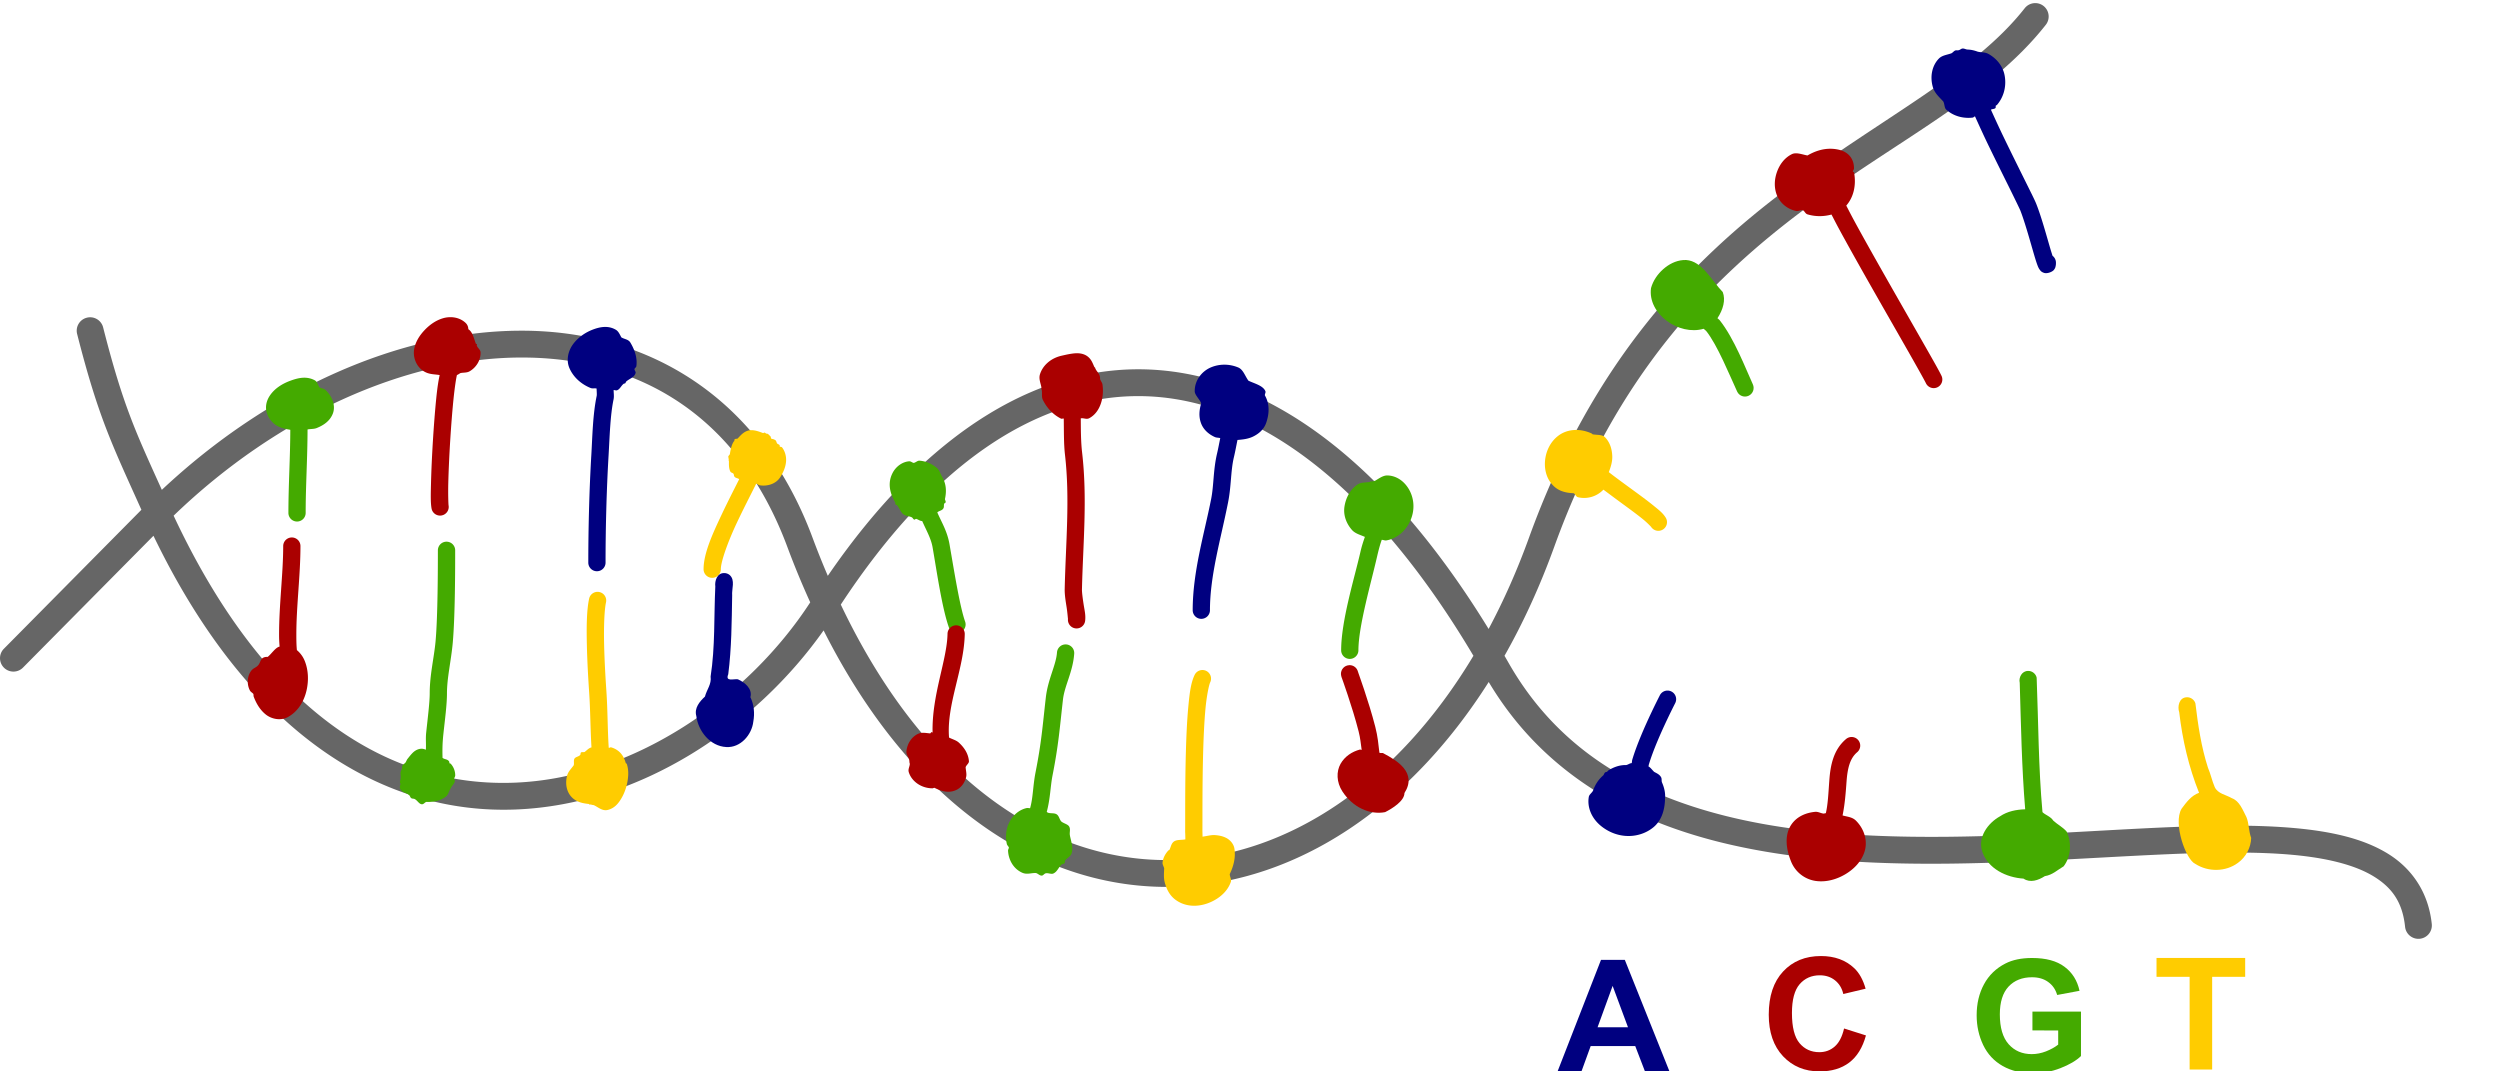 <?xml version="1.0" encoding="UTF-8" standalone="no"?>
<svg
   xmlns:dc="http://purl.org/dc/elements/1.1/"
   xmlns:cc="http://creativecommons.org/ns#"
   xmlns:rdf="http://www.w3.org/1999/02/22-rdf-syntax-ns#"
   xmlns:svg="http://www.w3.org/2000/svg"
   xmlns="http://www.w3.org/2000/svg"
   xmlns:sodipodi="http://sodipodi.sourceforge.net/DTD/sodipodi-0.dtd"
   xmlns:inkscape="http://www.inkscape.org/namespaces/inkscape"
   sodipodi:docname="2020-ID-04_taskbody-compatible.svg"
   inkscape:version="1.0 (4035a4fb49, 2020-05-01)"
   id="svg8"
   version="1.1"
   viewBox="0 0 140 60"
   height="60mm"
   width="140mm">
  <defs
     id="defs2" />
  <sodipodi:namedview
     fit-margin-bottom="0"
     fit-margin-right="0"
     fit-margin-left="0"
     fit-margin-top="0"
     inkscape:snap-global="false"
     showgrid="false"
     inkscape:document-rotation="0"
     inkscape:current-layer="layer1"
     inkscape:document-units="mm"
     inkscape:cy="-43.959846"
     inkscape:cx="267.73848"
     inkscape:zoom="1.4"
     inkscape:pageshadow="2"
     inkscape:pageopacity="0.0"
     borderopacity="1.0"
     bordercolor="#666666"
     pagecolor="#ffffff"
     id="base"
     inkscape:window-width="1680"
     inkscape:window-height="987"
     inkscape:window-x="-8"
     inkscape:window-y="222"
     inkscape:window-maximized="1" />
  <g
     transform="translate(-11.689,-76.979)"
     id="layer1"
     inkscape:groupmode="layer"
     inkscape:label="Ebene 1">
    <path
       id="path1093"
       style="color:#000000;font-style:normal;font-variant:normal;font-weight:normal;font-stretch:normal;font-size:medium;line-height:normal;font-family:sans-serif;font-variant-ligatures:normal;font-variant-position:normal;font-variant-caps:normal;font-variant-numeric:normal;font-variant-alternates:normal;font-variant-east-asian:normal;font-feature-settings:normal;font-variation-settings:normal;text-indent:0;text-align:start;text-decoration:none;text-decoration-line:none;text-decoration-style:solid;text-decoration-color:#000000;letter-spacing:normal;word-spacing:normal;text-transform:none;writing-mode:lr-tb;direction:ltr;text-orientation:mixed;dominant-baseline:auto;baseline-shift:baseline;text-anchor:start;white-space:normal;shape-padding:0;shape-margin:0;inline-size:0;clip-rule:nonzero;display:inline;overflow:visible;visibility:visible;opacity:1;isolation:auto;mix-blend-mode:normal;color-interpolation:sRGB;color-interpolation-filters:linearRGB;solid-color:#000000;solid-opacity:1;vector-effect:none;fill:#666666;fill-opacity:1;fill-rule:nonzero;stroke:none;stroke-width:5.669;stroke-linecap:round;stroke-linejoin:round;stroke-miterlimit:4;stroke-dasharray:none;stroke-dashoffset:0;stroke-opacity:1;color-rendering:auto;image-rendering:auto;shape-rendering:auto;text-rendering:auto;enable-background:accumulate;stop-color:#000000;stop-opacity:1"
       d="M 430.049 0.656 A 2.835 2.835 0 0 0 427.863 1.74 C 417.107 15.444 397.92 24.717 377.777 39.787 C 357.635 54.858 336.72 75.965 323.107 113.629 C 320.601 120.565 317.734 126.991 314.576 132.91 C 293.743 98.937 269.836 80.391 245.303 78.246 C 220.471 76.075 195.994 90.978 174.932 121.686 C 173.817 119.078 172.735 116.388 171.697 113.598 C 160.509 83.524 136.44 69.72 109.748 69.883 C 84.507 70.037 56.899 82.212 34.199 103.516 C 28.612 91.138 26.008 85.721 21.793 69.182 A 2.835 2.835 0 0 0 18.936 67.049 A 2.835 2.835 0 0 0 18.346 67.137 A 2.835 2.835 0 0 0 16.301 70.584 C 20.812 88.287 23.647 93.851 29.881 107.73 L 0.82 137.096 A 2.835 2.835 0 0 0 0.844 141.104 A 2.835 2.835 0 0 0 4.852 141.082 L 32.43 113.221 C 53.306 156.461 81.984 172.108 108.943 171.066 C 135.43 170.043 159.756 153.469 174.043 133.219 C 193.189 171.194 221.453 188.663 249.488 187.352 C 273.904 186.21 297.582 170.97 314.596 144.119 C 325.842 162.983 343.569 173.018 363.471 177.969 C 383.855 183.039 406.627 182.97 428.062 182.035 C 449.498 181.101 469.65 179.31 484.334 180.633 C 491.676 181.294 497.6 182.757 501.564 185.174 C 505.529 187.591 507.703 190.696 508.244 195.855 A 2.835 2.835 0 0 0 511.359 198.379 A 2.835 2.835 0 0 0 513.885 195.264 C 513.185 188.591 509.692 183.497 504.51 180.338 C 499.328 177.179 492.635 175.688 484.844 174.986 C 469.261 173.582 449.086 175.44 427.818 176.367 C 406.551 177.294 384.241 177.296 364.836 172.469 C 345.431 167.642 329.047 158.178 318.715 139.938 C 318.455 139.479 318.193 139.034 317.932 138.58 C 321.894 131.588 325.427 123.9 328.443 115.555 C 341.659 78.99 361.546 59.011 381.174 44.326 C 400.802 29.641 420.355 20.487 432.322 5.24 A 2.835 2.835 0 0 0 431.842 1.262 A 2.835 2.835 0 0 0 430.049 0.656 z M 109.785 75.553 C 134.56 75.402 155.906 87.416 166.383 115.576 C 167.904 119.666 169.523 123.556 171.219 127.287 C 158.191 147.371 134.086 164.417 108.729 165.396 C 83.72 166.363 56.975 152.268 36.691 108.973 C 58.763 87.694 85.858 75.699 109.785 75.553 z M 240.408 83.707 C 241.878 83.703 243.347 83.766 244.814 83.895 C 267.409 85.87 290.683 103.758 311.367 138.58 C 295.063 165.752 272.156 180.617 249.221 181.689 C 223.035 182.914 196.052 166.368 177.678 127.76 C 197.176 98.081 218.867 83.765 240.408 83.707 z "
       transform="matrix(0.265,0,0,0.265,11.689,76.979)" />
    <path
       id="path1122"
       style="color:#000000;font-style:normal;font-variant:normal;font-weight:normal;font-stretch:normal;font-size:medium;line-height:normal;font-family:sans-serif;font-variant-ligatures:normal;font-variant-position:normal;font-variant-caps:normal;font-variant-numeric:normal;font-variant-alternates:normal;font-variant-east-asian:normal;font-feature-settings:normal;font-variation-settings:normal;text-indent:0;text-align:start;text-decoration:none;text-decoration-line:none;text-decoration-style:solid;text-decoration-color:#000000;letter-spacing:normal;word-spacing:normal;text-transform:none;writing-mode:lr-tb;direction:ltr;text-orientation:mixed;dominant-baseline:auto;baseline-shift:baseline;text-anchor:start;white-space:normal;shape-padding:0;shape-margin:0;inline-size:0;clip-rule:nonzero;display:inline;overflow:visible;visibility:visible;opacity:1;isolation:auto;mix-blend-mode:normal;color-interpolation:sRGB;color-interpolation-filters:linearRGB;solid-color:#000000;solid-opacity:1;vector-effect:none;fill:#44aa00;fill-opacity:1;fill-rule:nonzero;stroke:none;stroke-width:3.647;stroke-linecap:round;stroke-linejoin:round;stroke-miterlimit:4;stroke-dasharray:none;stroke-dashoffset:0;stroke-opacity:1;color-rendering:auto;image-rendering:auto;shape-rendering:auto;text-rendering:auto;enable-background:accumulate;stop-color:#000000;stop-opacity:1"
       d="M 64.566 79.822 C 63.491 79.768 62.424 80.067 61.383 80.447 C 59.717 81.056 58.101 82.024 57.049 83.562 C 56.523 84.332 56.15 85.311 56.223 86.381 C 56.295 87.451 56.829 88.492 57.654 89.312 C 58.673 90.325 60.027 90.603 61.346 90.826 C 61.334 96.642 60.947 102.502 60.947 108.379 A 1.824 1.824 0 0 0 62.77 110.211 A 1.824 1.824 0 0 0 64.594 108.379 C 64.594 102.645 64.984 96.753 64.992 90.752 C 65.634 90.626 66.327 90.694 66.918 90.457 C 68.363 89.877 69.734 88.981 70.344 87.379 C 70.953 85.777 70.278 83.81 68.793 82.418 C 68.408 82.057 67.918 82.099 67.494 81.85 C 67.177 81.3 67.007 80.624 66.506 80.357 C 65.859 80.014 65.211 79.855 64.566 79.822 z "
       transform="matrix(0.265,0,0,0.265,11.689,76.979)" />
    <path
       id="path1150"
       style="color:#000000;font-style:normal;font-variant:normal;font-weight:normal;font-stretch:normal;font-size:medium;line-height:normal;font-family:sans-serif;font-variant-ligatures:normal;font-variant-position:normal;font-variant-caps:normal;font-variant-numeric:normal;font-variant-alternates:normal;font-variant-east-asian:normal;font-feature-settings:normal;font-variation-settings:normal;text-indent:0;text-align:start;text-decoration:none;text-decoration-line:none;text-decoration-style:solid;text-decoration-color:#000000;letter-spacing:normal;word-spacing:normal;text-transform:none;writing-mode:lr-tb;direction:ltr;text-orientation:mixed;dominant-baseline:auto;baseline-shift:baseline;text-anchor:start;white-space:normal;shape-padding:0;shape-margin:0;inline-size:0;clip-rule:nonzero;display:inline;overflow:visible;visibility:visible;opacity:1;isolation:auto;mix-blend-mode:normal;color-interpolation:sRGB;color-interpolation-filters:linearRGB;solid-color:#000000;solid-opacity:1;vector-effect:none;fill:#aa0000;fill-opacity:1;fill-rule:nonzero;stroke:none;stroke-width:3.647;stroke-linecap:round;stroke-linejoin:round;stroke-miterlimit:4;stroke-dasharray:none;stroke-dashoffset:0;stroke-opacity:1;color-rendering:auto;image-rendering:auto;shape-rendering:auto;text-rendering:auto;enable-background:accumulate;stop-color:#000000;stop-opacity:1"
       d="M 61.67 113.576 A 1.824 1.824 0 0 0 59.846 115.4 C 59.846 121.139 58.975 127.724 58.975 134.09 C 58.975 134.998 59.009 135.7 59.086 136.637 C 58.191 136.834 57.391 138.169 56.562 138.822 A 1.824 1.824 0 0 0 55.764 138.926 C 55.055 139.182 55.047 139.976 54.613 140.514 C 54.069 141.183 53.498 141.085 52.938 141.959 C 52.141 143.202 52.231 144.824 52.812 145.916 C 52.985 146.24 53.314 146.371 53.535 146.641 C 53.597 146.833 53.546 147.042 53.617 147.23 C 54.157 148.666 54.947 150 56.133 150.965 C 57.318 151.93 59.282 152.397 60.873 151.512 C 63.061 150.294 64.264 148.113 64.77 145.939 C 65.275 143.766 65.154 141.526 64.387 139.643 C 64.035 138.779 63.479 138.009 62.74 137.383 C 62.626 136.293 62.623 134.954 62.623 134.09 C 62.623 128.063 63.494 121.495 63.494 115.4 A 1.824 1.824 0 0 0 61.67 113.576 z "
       transform="matrix(0.265,0,0,0.265,11.689,76.979)" />
    <path
       id="path1146"
       style="color:#000000;font-style:normal;font-variant:normal;font-weight:normal;font-stretch:normal;font-size:medium;line-height:normal;font-family:sans-serif;font-variant-ligatures:normal;font-variant-position:normal;font-variant-caps:normal;font-variant-numeric:normal;font-variant-alternates:normal;font-variant-east-asian:normal;font-feature-settings:normal;font-variation-settings:normal;text-indent:0;text-align:start;text-decoration:none;text-decoration-line:none;text-decoration-style:solid;text-decoration-color:#000000;letter-spacing:normal;word-spacing:normal;text-transform:none;writing-mode:lr-tb;direction:ltr;text-orientation:mixed;dominant-baseline:auto;baseline-shift:baseline;text-anchor:start;white-space:normal;shape-padding:0;shape-margin:0;inline-size:0;clip-rule:nonzero;display:inline;overflow:visible;visibility:visible;opacity:1;isolation:auto;mix-blend-mode:normal;color-interpolation:sRGB;color-interpolation-filters:linearRGB;solid-color:#000000;solid-opacity:1;vector-effect:none;fill:#aa0000;fill-opacity:1;fill-rule:nonzero;stroke:none;stroke-width:3.647;stroke-linecap:round;stroke-linejoin:round;stroke-miterlimit:4;stroke-dasharray:none;stroke-dashoffset:0;stroke-opacity:1;color-rendering:auto;image-rendering:auto;shape-rendering:auto;text-rendering:auto;enable-background:accumulate;stop-color:#000000;stop-opacity:1"
       d="M 95.426 67.031 C 94.795 67.003 94.171 67.087 93.604 67.256 C 92.091 67.706 90.78 68.641 89.707 69.779 C 88.634 70.918 87.78 72.265 87.514 73.832 C 87.248 75.399 87.873 77.335 89.434 78.379 C 90.618 79.171 91.746 79.055 92.91 79.258 C 92.637 80.519 92.413 81.956 92.193 84.137 C 91.928 86.776 91.681 89.953 91.486 93.107 C 91.291 96.262 91.149 99.392 91.086 101.936 C 91.023 104.479 90.973 106.211 91.197 107.457 A 1.824 1.824 0 0 0 93.316 108.926 A 1.824 1.824 0 0 0 94.793 106.807 C 94.754 106.589 94.673 104.503 94.734 102.023 C 94.796 99.544 94.932 96.445 95.125 93.328 C 95.318 90.211 95.56 87.071 95.818 84.5 C 96.077 81.929 96.405 79.798 96.564 79.25 C 96.848 79.152 97.048 78.968 97.311 78.838 C 97.954 78.703 98.646 78.802 99.229 78.469 C 100.506 77.738 101.586 76.257 101.555 74.525 C 101.542 73.819 100.927 73.603 100.75 72.99 C 100.731 72.919 100.816 72.862 100.793 72.791 C 100.761 72.693 100.582 72.687 100.543 72.592 C 100.119 71.442 99.869 70.144 98.963 69.566 A 1.824 1.824 0 0 0 98.387 68.23 C 97.544 67.438 96.477 67.079 95.426 67.031 z "
       transform="matrix(0.265,0,0,0.265,11.689,76.979)" />
    <path
       id="path1118"
       style="color:#000000;font-style:normal;font-variant:normal;font-weight:normal;font-stretch:normal;font-size:medium;line-height:normal;font-family:sans-serif;font-variant-ligatures:normal;font-variant-position:normal;font-variant-caps:normal;font-variant-numeric:normal;font-variant-alternates:normal;font-variant-east-asian:normal;font-feature-settings:normal;font-variation-settings:normal;text-indent:0;text-align:start;text-decoration:none;text-decoration-line:none;text-decoration-style:solid;text-decoration-color:#000000;letter-spacing:normal;word-spacing:normal;text-transform:none;writing-mode:lr-tb;direction:ltr;text-orientation:mixed;dominant-baseline:auto;baseline-shift:baseline;text-anchor:start;white-space:normal;shape-padding:0;shape-margin:0;inline-size:0;clip-rule:nonzero;display:inline;overflow:visible;visibility:visible;opacity:1;isolation:auto;mix-blend-mode:normal;color-interpolation:sRGB;color-interpolation-filters:linearRGB;solid-color:#000000;solid-opacity:1;vector-effect:none;fill:#44aa00;fill-opacity:1;fill-rule:nonzero;stroke:none;stroke-width:3.647;stroke-linecap:round;stroke-linejoin:round;stroke-miterlimit:4;stroke-dasharray:none;stroke-dashoffset:0;stroke-opacity:1;color-rendering:auto;image-rendering:auto;shape-rendering:auto;text-rendering:auto;enable-background:accumulate;stop-color:#000000;stop-opacity:1"
       d="M 94.365 114.469 A 1.824 1.824 0 0 0 92.533 116.301 C 92.533 120.002 92.519 130.225 92.047 135.494 C 91.739 138.935 90.807 142.595 90.807 146.521 C 90.807 148.407 90.401 151.653 90.068 154.752 C 89.917 156.16 90.072 157.174 89.994 158.43 C 89.674 158.317 89.365 158.17 88.812 158.244 C 88.073 158.343 87.51 158.783 87.16 159.137 C 86.811 159.491 86.523 159.865 86.111 160.377 C 85.961 160.564 85.86 160.878 85.721 161.094 C 85.526 161.367 85.173 161.517 85.025 161.816 C 84.915 162.04 85.007 162.325 84.924 162.562 C 84.859 162.718 84.762 162.805 84.701 162.969 C 84.539 163.407 84.749 164.032 84.65 164.533 C 84.658 164.843 84.457 165.114 84.523 165.428 C 84.534 165.476 84.601 165.505 84.613 165.553 C 84.647 165.961 84.349 166.24 84.576 166.703 C 84.985 167.537 85.832 167.49 86.451 168.025 C 86.675 168.213 86.676 168.53 86.938 168.682 C 87.152 168.806 87.389 168.746 87.609 168.846 C 88.195 169.114 88.573 169.974 89.189 169.959 C 89.581 169.951 89.755 169.551 90.111 169.457 C 91.625 169.522 93.089 169.23 94.238 168.328 C 94.735 167.938 94.861 167.221 95.191 166.652 C 95.209 166.626 95.249 166.627 95.266 166.602 C 95.302 166.544 95.29 166.482 95.324 166.424 C 95.575 165.933 96.056 165.603 96.121 165.027 C 96.139 164.867 95.971 164.704 95.973 164.541 C 96.014 164.323 96.189 164.122 96.195 163.898 C 96.221 162.959 95.827 162.004 95.234 161.381 C 95.172 161.315 95.078 161.367 95.014 161.309 C 94.928 161.171 94.985 161.022 94.889 160.887 C 94.531 160.383 93.955 160.506 93.516 160.148 C 93.49 158.817 93.454 157.371 93.693 155.145 C 94.02 152.103 94.453 148.888 94.453 146.521 C 94.453 143.202 95.335 139.643 95.678 135.818 C 96.185 130.153 96.188 120.01 96.188 116.301 A 1.824 1.824 0 0 0 94.365 114.471 L 94.365 114.469 z "
       transform="matrix(0.265,0,0,0.265,11.689,76.979)" />
    <path
       id="path1170"
       style="color:#000000;font-style:normal;font-variant:normal;font-weight:normal;font-stretch:normal;font-size:medium;line-height:normal;font-family:sans-serif;font-variant-ligatures:normal;font-variant-position:normal;font-variant-caps:normal;font-variant-numeric:normal;font-variant-alternates:normal;font-variant-east-asian:normal;font-feature-settings:normal;font-variation-settings:normal;text-indent:0;text-align:start;text-decoration:none;text-decoration-line:none;text-decoration-style:solid;text-decoration-color:#000000;letter-spacing:normal;word-spacing:normal;text-transform:none;writing-mode:lr-tb;direction:ltr;text-orientation:mixed;dominant-baseline:auto;baseline-shift:baseline;text-anchor:start;white-space:normal;shape-padding:0;shape-margin:0;inline-size:0;clip-rule:nonzero;display:inline;overflow:visible;visibility:visible;opacity:1;isolation:auto;mix-blend-mode:normal;color-interpolation:sRGB;color-interpolation-filters:linearRGB;solid-color:#000000;solid-opacity:1;vector-effect:none;fill:#000080;fill-opacity:1;fill-rule:nonzero;stroke:none;stroke-width:3.647;stroke-linecap:round;stroke-linejoin:round;stroke-miterlimit:4;stroke-dasharray:none;stroke-dashoffset:0;stroke-opacity:1;color-rendering:auto;image-rendering:auto;shape-rendering:auto;text-rendering:auto;enable-background:accumulate;stop-color:#000000;stop-opacity:1"
       d="M 127.672 69.092 C 126.847 69.129 126.03 69.358 125.258 69.654 C 123.713 70.247 122.246 71.239 121.189 72.615 C 120.133 73.991 119.521 76.033 120.385 77.914 C 121.301 79.909 122.999 81.254 124.801 81.99 C 125.218 82.161 125.648 81.996 126.076 82.107 C 126.08 82.63 126.156 83.36 126.092 83.666 C 125.263 87.601 125.183 92.373 124.963 96.096 C 124.52 103.598 124.32 111.846 124.32 118.891 A 1.824 1.824 0 0 0 126.143 120.715 A 1.824 1.824 0 0 0 127.967 118.891 C 127.967 111.914 128.164 103.719 128.602 96.311 C 128.828 92.473 128.945 87.794 129.656 84.418 C 129.8 83.736 129.675 83.102 129.672 82.432 C 129.885 82.398 130.113 82.542 130.322 82.492 C 131.001 82.328 131.247 81.471 131.85 81.066 C 131.92 81.027 132.017 81.064 132.086 81.021 C 132.23 80.933 132.231 80.698 132.367 80.594 C 133.064 79.977 134.092 79.763 134.322 78.777 C 134.378 78.541 134.051 78.238 134.072 77.996 C 134.148 77.748 134.44 77.646 134.477 77.383 C 134.696 75.821 134.249 74.13 133.215 72.4 C 132.779 71.672 131.954 71.701 131.295 71.285 C 130.976 70.676 130.692 70.01 130.137 69.684 C 129.331 69.21 128.497 69.055 127.672 69.092 z "
       transform="matrix(0.265,0,0,0.265,11.689,76.979)" />
    <path
       id="path1190"
       style="color:#000000;font-style:normal;font-variant:normal;font-weight:normal;font-stretch:normal;font-size:medium;line-height:normal;font-family:sans-serif;font-variant-ligatures:normal;font-variant-position:normal;font-variant-caps:normal;font-variant-numeric:normal;font-variant-alternates:normal;font-variant-east-asian:normal;font-feature-settings:normal;font-variation-settings:normal;text-indent:0;text-align:start;text-decoration:none;text-decoration-line:none;text-decoration-style:solid;text-decoration-color:#000000;letter-spacing:normal;word-spacing:normal;text-transform:none;writing-mode:lr-tb;direction:ltr;text-orientation:mixed;dominant-baseline:auto;baseline-shift:baseline;text-anchor:start;white-space:normal;shape-padding:0;shape-margin:0;inline-size:0;clip-rule:nonzero;display:inline;overflow:visible;visibility:visible;opacity:1;isolation:auto;mix-blend-mode:normal;color-interpolation:sRGB;color-interpolation-filters:linearRGB;solid-color:#000000;solid-opacity:1;vector-effect:none;fill:#ffcc00;fill-opacity:1;fill-rule:nonzero;stroke:none;stroke-width:3.647;stroke-linecap:round;stroke-linejoin:round;stroke-miterlimit:4;stroke-dasharray:none;stroke-dashoffset:0;stroke-opacity:1;color-rendering:auto;image-rendering:auto;shape-rendering:auto;text-rendering:auto;enable-background:accumulate;stop-color:#000000;stop-opacity:1"
       d="M 126.232 125.068 L 126.232 125.07 A 1.824 1.824 0 0 0 124.498 126.502 C 123.958 128.974 123.933 132.586 124.018 136.342 C 124.103 140.098 124.34 143.911 124.504 146.33 C 124.759 150.085 124.751 153.994 124.992 157.941 C 124.394 158.087 124.052 158.529 123.574 158.887 C 123.365 159.034 122.951 158.848 122.77 159.027 C 122.63 159.166 122.728 159.387 122.607 159.535 C 122.275 159.928 121.585 159.921 121.375 160.363 C 121.18 160.773 121.363 161.273 121.242 161.713 C 120.756 162.414 120.101 162.995 119.861 163.832 C 119.418 165.383 119.591 167.427 121.08 168.711 C 122.078 169.571 123.279 169.772 124.461 169.9 C 124.522 169.923 124.508 170.011 124.57 170.033 C 124.647 170.06 124.694 169.986 124.77 170.01 C 125.008 170.025 125.211 170.138 125.449 170.129 C 126.461 170.587 127.286 171.46 128.477 171.146 C 129.891 170.774 130.687 169.763 131.311 168.711 C 131.934 167.659 132.361 166.452 132.588 165.205 C 132.815 163.958 132.865 162.678 132.455 161.434 C 132.426 161.346 132.269 161.328 132.232 161.24 C 131.829 159.718 130.897 158.445 129.162 157.934 C 128.95 157.871 128.848 158.068 128.639 158.021 C 128.384 154.148 128.422 150.171 128.145 146.078 C 127.982 143.678 127.747 139.916 127.664 136.26 C 127.581 132.604 127.694 128.97 128.062 127.283 A 1.824 1.824 0 0 0 126.668 125.113 A 1.824 1.824 0 0 0 126.232 125.068 z "
       transform="matrix(0.265,0,0,0.265,11.689,76.979)" />
    <path
       id="path1186"
       style="color:#000000;font-style:normal;font-variant:normal;font-weight:normal;font-stretch:normal;font-size:medium;line-height:normal;font-family:sans-serif;font-variant-ligatures:normal;font-variant-position:normal;font-variant-caps:normal;font-variant-numeric:normal;font-variant-alternates:normal;font-variant-east-asian:normal;font-feature-settings:normal;font-variation-settings:normal;text-indent:0;text-align:start;text-decoration:none;text-decoration-line:none;text-decoration-style:solid;text-decoration-color:#000000;letter-spacing:normal;word-spacing:normal;text-transform:none;writing-mode:lr-tb;direction:ltr;text-orientation:mixed;dominant-baseline:auto;baseline-shift:baseline;text-anchor:start;white-space:normal;shape-padding:0;shape-margin:0;inline-size:0;clip-rule:nonzero;display:inline;overflow:visible;visibility:visible;opacity:1;isolation:auto;mix-blend-mode:normal;color-interpolation:sRGB;color-interpolation-filters:linearRGB;solid-color:#000000;solid-opacity:1;vector-effect:none;fill:#ffcc00;fill-opacity:1;fill-rule:nonzero;stroke:none;stroke-width:3.647;stroke-linecap:round;stroke-linejoin:round;stroke-miterlimit:4;stroke-dasharray:none;stroke-dashoffset:0;stroke-opacity:1;color-rendering:auto;image-rendering:auto;shape-rendering:auto;text-rendering:auto;enable-background:accumulate;stop-color:#000000;stop-opacity:1"
       d="M 158.836 90.904 C 158.575 90.902 158.319 90.93 158.07 91.002 C 157.125 91.276 156.507 91.997 155.877 92.672 C 155.652 92.775 155.469 92.664 155.258 92.826 C 155.131 92.925 155.249 93.12 155.139 93.232 C 155.121 93.259 155.084 93.266 155.066 93.291 C 154.554 94.062 154.391 95.025 154.232 95.971 C 154.152 96.166 153.957 96.268 153.906 96.48 C 153.877 96.604 153.976 96.737 153.959 96.863 C 153.958 96.915 153.98 96.96 153.98 97.012 C 153.973 97.09 154.013 97.169 154.01 97.248 C 154.023 97.288 153.959 97.334 153.973 97.373 C 153.985 97.407 154.026 97.421 154.039 97.455 C 154.043 98.183 153.989 98.923 154.328 99.625 C 154.475 99.928 154.819 99.884 155.006 100.127 C 155.122 100.317 155.064 100.542 155.205 100.725 C 155.457 101.052 155.888 101.016 156.209 101.256 C 155.117 103.443 153.873 105.828 152.416 108.918 C 150.482 113.02 148.68 117.016 148.68 120.287 A 1.824 1.824 0 0 0 150.504 122.109 A 1.824 1.824 0 0 0 152.326 120.287 C 152.326 118.663 153.839 114.447 155.715 110.469 C 157.232 107.25 158.659 104.531 159.805 102.201 C 160.09 102.282 160.314 102.518 160.609 102.562 C 162.063 102.782 163.939 102.338 164.891 100.828 C 165.602 99.699 166.022 98.614 166.109 97.527 C 166.197 96.44 165.883 95.357 165.281 94.561 C 165.153 94.391 164.908 94.485 164.766 94.34 C 164.724 94.255 164.805 94.181 164.758 94.096 C 164.635 93.875 164.357 93.889 164.211 93.689 C 164.067 93.464 164.061 93.165 163.871 93.033 C 163.503 92.779 163.26 92.775 163.008 92.738 A 1.824 1.824 0 0 0 162.883 92.42 C 162.838 92.333 162.873 92.27 162.809 92.184 C 162.781 92.146 162.736 92.153 162.705 92.117 C 162.703 92.114 162.7 92.113 162.697 92.109 A 1.824 1.824 0 0 0 162.219 91.674 C 162.125 91.615 162.02 91.676 161.924 91.623 C 161.811 91.579 161.693 91.442 161.598 91.424 C 161.425 91.39 161.409 91.519 161.252 91.52 C 160.45 91.207 159.62 90.912 158.836 90.904 z "
       transform="matrix(0.265,0,0,0.265,11.689,76.979)" />
    <path
       id="path1220"
       style="color:#000000;font-style:normal;font-variant:normal;font-weight:normal;font-stretch:normal;font-size:medium;line-height:normal;font-family:sans-serif;font-variant-ligatures:normal;font-variant-position:normal;font-variant-caps:normal;font-variant-numeric:normal;font-variant-alternates:normal;font-variant-east-asian:normal;font-feature-settings:normal;font-variation-settings:normal;text-indent:0;text-align:start;text-decoration:none;text-decoration-line:none;text-decoration-style:solid;text-decoration-color:#000000;letter-spacing:normal;word-spacing:normal;text-transform:none;writing-mode:lr-tb;direction:ltr;text-orientation:mixed;dominant-baseline:auto;baseline-shift:baseline;text-anchor:start;white-space:normal;shape-padding:0;shape-margin:0;inline-size:0;clip-rule:nonzero;display:inline;overflow:visible;visibility:visible;opacity:1;isolation:auto;mix-blend-mode:normal;color-interpolation:sRGB;color-interpolation-filters:linearRGB;solid-color:#000000;solid-opacity:1;vector-effect:none;fill:#000080;fill-opacity:1;fill-rule:nonzero;stroke:none;stroke-width:0.965;stroke-linecap:round;stroke-linejoin:round;stroke-miterlimit:4;stroke-dasharray:none;stroke-dashoffset:0;stroke-opacity:1;color-rendering:auto;image-rendering:auto;shape-rendering:auto;text-rendering:auto;enable-background:accumulate;stop-color:#000000;stop-opacity:1"
       d="m 52.244,109.071 c -0.395,-0.009 -0.54,0.431 -0.498,0.758 -0.08,1.68 -0.004,3.371 -0.263,5.038 0.06,0.428 -0.212,0.72 -0.318,1.122 -0.296,0.274 -0.606,0.642 -0.483,1.083 0.104,0.849 0.777,1.696 1.676,1.741 0.795,0.052 1.433,-0.679 1.517,-1.427 0.082,-0.457 0.043,-0.945 -0.165,-1.365 0.132,-0.471 -0.323,-0.836 -0.703,-1.003 -0.246,-0.031 -0.714,0.154 -0.536,-0.282 0.188,-1.462 0.193,-2.938 0.219,-4.409 -0.031,-0.373 0.183,-0.857 -0.138,-1.146 -0.086,-0.071 -0.196,-0.113 -0.308,-0.11 z" />
    <path
       style="color:#000000;font-style:normal;font-variant:normal;font-weight:normal;font-stretch:normal;font-size:medium;line-height:normal;font-family:sans-serif;font-variant-ligatures:normal;font-variant-position:normal;font-variant-caps:normal;font-variant-numeric:normal;font-variant-alternates:normal;font-variant-east-asian:normal;font-feature-settings:normal;font-variation-settings:normal;text-indent:0;text-align:start;text-decoration:none;text-decoration-line:none;text-decoration-style:solid;text-decoration-color:#000000;letter-spacing:normal;word-spacing:normal;text-transform:none;writing-mode:lr-tb;direction:ltr;text-orientation:mixed;dominant-baseline:auto;baseline-shift:baseline;text-anchor:start;white-space:normal;shape-padding:0;shape-margin:0;inline-size:0;clip-rule:nonzero;display:inline;overflow:visible;visibility:visible;isolation:auto;mix-blend-mode:normal;color-interpolation:sRGB;color-interpolation-filters:linearRGB;solid-color:#000000;solid-opacity:1;vector-effect:none;fill:#44aa00;fill-opacity:1;fill-rule:nonzero;stroke:none;stroke-width:0.965;stroke-linecap:round;stroke-linejoin:round;stroke-miterlimit:4;stroke-dasharray:none;stroke-dashoffset:0;stroke-opacity:1;color-rendering:auto;image-rendering:auto;shape-rendering:auto;text-rendering:auto;enable-background:accumulate;stop-color:#000000;stop-opacity:1;opacity:1"
       d="M 63.176 102.777 C 63.065 102.77 62.971 102.881 62.857 102.902 C 62.765 102.886 62.701 102.806 62.602 102.812 C 62.234 102.838 61.864 103.092 61.67 103.473 C 61.371 104.061 61.538 104.634 61.832 105.133 C 61.839 105.158 61.812 105.172 61.82 105.197 C 61.84 105.259 61.922 105.246 61.949 105.303 C 62.064 105.462 62.132 105.66 62.277 105.779 C 62.404 105.882 62.585 105.874 62.734 105.943 C 62.803 105.961 62.829 106.076 62.898 106.078 C 62.934 106.079 62.955 106.037 62.99 106.035 C 63.11 106.067 63.204 106.158 63.332 106.158 C 63.57 106.695 63.827 107.13 63.914 107.631 C 64.151 108.985 64.437 111.005 64.824 112.107 A 0.482 0.482 0 0 0 65.439 112.404 A 0.482 0.482 0 0 0 65.736 111.789 C 65.428 110.912 65.104 108.843 64.863 107.465 C 64.732 106.71 64.408 106.213 64.178 105.674 C 64.284 105.572 64.442 105.582 64.52 105.445 C 64.57 105.357 64.53 105.273 64.564 105.184 C 64.582 105.15 64.623 105.155 64.639 105.119 C 64.673 105.04 64.591 104.983 64.611 104.902 C 64.708 104.445 64.661 104.051 64.457 103.697 C 64.356 103.523 64.304 103.31 64.158 103.188 C 63.878 102.952 63.538 102.801 63.176 102.777 z "
       id="path1114" />
    <path
       style="color:#000000;font-style:normal;font-variant:normal;font-weight:normal;font-stretch:normal;font-size:medium;line-height:normal;font-family:sans-serif;font-variant-ligatures:normal;font-variant-position:normal;font-variant-caps:normal;font-variant-numeric:normal;font-variant-alternates:normal;font-variant-east-asian:normal;font-feature-settings:normal;font-variation-settings:normal;text-indent:0;text-align:start;text-decoration:none;text-decoration-line:none;text-decoration-style:solid;text-decoration-color:#000000;letter-spacing:normal;word-spacing:normal;text-transform:none;writing-mode:lr-tb;direction:ltr;text-orientation:mixed;dominant-baseline:auto;baseline-shift:baseline;text-anchor:start;white-space:normal;shape-padding:0;shape-margin:0;inline-size:0;clip-rule:nonzero;display:inline;overflow:visible;visibility:visible;isolation:auto;mix-blend-mode:normal;color-interpolation:sRGB;color-interpolation-filters:linearRGB;solid-color:#000000;solid-opacity:1;vector-effect:none;fill:#aa0000;fill-opacity:1;fill-rule:nonzero;stroke:none;stroke-width:0.965;stroke-linecap:round;stroke-linejoin:round;stroke-miterlimit:4;stroke-dasharray:none;stroke-dashoffset:0;stroke-opacity:1;color-rendering:auto;image-rendering:auto;shape-rendering:auto;text-rendering:auto;enable-background:accumulate;stop-color:#000000;stop-opacity:1;opacity:1"
       d="M 65.24 111.998 A 0.482 0.482 0 0 0 64.75 112.473 C 64.723 113.947 63.863 115.912 63.914 118 C 63.896 117.999 63.882 117.978 63.863 117.979 C 63.817 117.98 63.815 118.042 63.771 118.049 C 63.55 118.032 63.33 117.973 63.109 118.07 C 62.757 118.226 62.484 118.618 62.449 119.061 C 62.435 119.24 62.557 119.355 62.602 119.516 C 62.621 119.592 62.609 119.677 62.639 119.748 C 62.636 119.908 62.531 120.048 62.578 120.211 C 62.721 120.702 63.243 121.12 63.904 121.125 C 63.942 121.125 63.981 121.096 64.018 121.096 C 64.412 121.292 64.84 121.425 65.277 121.199 C 65.545 121.061 65.738 120.771 65.799 120.461 C 65.828 120.311 65.775 120.115 65.764 119.945 C 65.799 119.82 65.959 119.73 65.949 119.605 C 65.915 119.177 65.677 118.83 65.381 118.562 C 65.23 118.427 65.02 118.377 64.836 118.283 C 64.683 116.433 65.679 114.441 65.715 112.49 A 0.482 0.482 0 0 0 65.24 111.998 z "
       id="path1142" />
    <path
       id="path1138"
       style="color:#000000;font-style:normal;font-variant:normal;font-weight:normal;font-stretch:normal;font-size:medium;line-height:normal;font-family:sans-serif;font-variant-ligatures:normal;font-variant-position:normal;font-variant-caps:normal;font-variant-numeric:normal;font-variant-alternates:normal;font-variant-east-asian:normal;font-feature-settings:normal;font-variation-settings:normal;text-indent:0;text-align:start;text-decoration:none;text-decoration-line:none;text-decoration-style:solid;text-decoration-color:#000000;letter-spacing:normal;word-spacing:normal;text-transform:none;writing-mode:lr-tb;direction:ltr;text-orientation:mixed;dominant-baseline:auto;baseline-shift:baseline;text-anchor:start;white-space:normal;shape-padding:0;shape-margin:0;inline-size:0;clip-rule:nonzero;display:inline;overflow:visible;visibility:visible;opacity:1;isolation:auto;mix-blend-mode:normal;color-interpolation:sRGB;color-interpolation-filters:linearRGB;solid-color:#000000;solid-opacity:1;vector-effect:none;fill:#aa0000;fill-opacity:1;fill-rule:nonzero;stroke:none;stroke-width:3.647;stroke-linecap:round;stroke-linejoin:round;stroke-miterlimit:4;stroke-dasharray:none;stroke-dashoffset:0;stroke-opacity:1;color-rendering:auto;image-rendering:auto;shape-rendering:auto;text-rendering:auto;enable-background:accumulate;stop-color:#000000;stop-opacity:1"
       d="M 227.869 74.654 C 227.652 74.642 227.438 74.644 227.23 74.658 C 226.401 74.714 225.52 74.899 224.314 75.176 C 221.993 75.709 220.323 77.278 219.76 79.117 C 219.463 80.086 219.936 81 220.086 81.959 C 220.091 82.018 220.033 82.078 220.041 82.137 C 220.052 82.217 220.114 82.265 220.129 82.344 C 220.281 83.07 220.051 83.85 220.381 84.514 C 221.2 86.163 222.506 87.619 224.227 88.471 C 224.391 88.552 224.622 88.395 224.795 88.463 C 224.834 91.093 224.789 93.81 225.053 96.096 C 226.129 105.428 225.211 114.758 224.994 124.457 C 224.966 125.704 225.199 127.058 225.393 128.303 C 225.586 129.548 225.676 130.864 225.688 130.77 A 1.824 1.824 0 0 0 227.289 132.791 A 1.824 1.824 0 0 0 229.312 131.197 C 229.457 129.966 229.188 128.989 228.996 127.75 C 228.804 126.511 228.626 125.185 228.641 124.539 C 228.854 115.023 229.812 105.517 228.678 95.682 A 1.824 1.824 0 0 0 228.678 95.676 C 228.4 93.266 228.412 90.825 228.391 88.404 C 229.016 88.286 229.579 88.698 230.184 88.373 C 231.504 87.665 232.265 86.423 232.672 85.162 C 233.079 83.902 233.165 82.555 232.975 81.25 C 232.914 80.832 232.588 80.498 232.465 80.092 A 1.824 1.824 0 0 0 232.207 79.014 C 231.942 78.57 231.695 78.35 231.52 77.973 C 231.439 77.872 231.462 77.729 231.373 77.633 C 231.353 77.611 231.304 77.625 231.283 77.604 C 230.907 76.796 230.658 75.911 229.74 75.256 C 229.19 74.863 228.52 74.692 227.869 74.654 z "
       transform="matrix(0.265,0,0,0.265,11.689,76.979)" />
    <path
       id="path1227"
       style="color:#000000;font-style:normal;font-variant:normal;font-weight:normal;font-stretch:normal;font-size:medium;line-height:normal;font-family:sans-serif;font-variant-ligatures:normal;font-variant-position:normal;font-variant-caps:normal;font-variant-numeric:normal;font-variant-alternates:normal;font-variant-east-asian:normal;font-feature-settings:normal;font-variation-settings:normal;text-indent:0;text-align:start;text-decoration:none;text-decoration-line:none;text-decoration-style:solid;text-decoration-color:#000000;letter-spacing:normal;word-spacing:normal;text-transform:none;writing-mode:lr-tb;direction:ltr;text-orientation:mixed;dominant-baseline:auto;baseline-shift:baseline;text-anchor:start;white-space:normal;shape-padding:0;shape-margin:0;inline-size:0;clip-rule:nonzero;display:inline;overflow:visible;visibility:visible;opacity:1;isolation:auto;mix-blend-mode:normal;color-interpolation:sRGB;color-interpolation-filters:linearRGB;solid-color:#000000;solid-opacity:1;vector-effect:none;fill:#44aa00;fill-opacity:1;fill-rule:nonzero;stroke:none;stroke-width:3.647;stroke-linecap:round;stroke-linejoin:round;stroke-miterlimit:4;stroke-dasharray:none;stroke-dashoffset:0;stroke-opacity:1;color-rendering:auto;image-rendering:auto;shape-rendering:auto;text-rendering:auto;enable-background:accumulate;stop-color:#000000;stop-opacity:1"
       d="M 225.191 136.176 A 1.824 1.824 0 0 0 225.082 136.18 A 1.824 1.824 0 0 0 223.363 137.877 C 223.179 140.548 221.446 143.49 221 147.43 C 220.297 153.638 220.079 156.893 218.838 163.176 C 218.262 166.089 218.321 168.558 217.68 170.785 C 217.436 170.804 217.23 170.704 216.977 170.756 C 215.834 170.993 214.699 171.717 213.885 172.809 C 212.617 174.509 212.359 176.585 212.77 178.367 C 212.836 178.654 213.102 178.823 213.197 179.098 C 213.186 179.332 213.012 179.517 213.021 179.754 C 213.094 181.538 214.045 183.544 216.01 184.42 C 217.052 184.885 217.924 184.432 218.926 184.494 C 219.355 184.609 219.659 185.018 220.115 185.039 C 220.445 185.054 220.675 184.598 221.008 184.545 C 221.508 184.439 222.147 184.793 222.596 184.59 C 223.403 184.226 223.659 183.362 224.256 182.766 C 224.46 182.534 224.814 182.638 224.986 182.367 C 225.093 182.199 224.989 182.028 225.082 181.857 C 225.472 181.303 226.21 181.014 226.434 180.381 C 226.849 179.201 226.379 177.909 226.109 176.639 C 226.104 176.612 226.107 176.586 226.102 176.559 C 225.956 175.916 226.283 175.259 225.932 174.66 C 225.622 174.133 224.705 174.006 224.24 173.561 C 223.882 173.124 223.797 172.459 223.355 172.129 C 222.831 171.736 222.074 171.953 221.443 171.738 C 221.342 171.699 221.303 171.611 221.199 171.574 C 221.956 168.772 221.97 166.151 222.418 163.883 C 223.69 157.444 223.929 153.992 224.625 147.842 C 224.96 144.885 226.738 141.951 227.002 138.127 A 1.824 1.824 0 0 0 225.305 136.18 A 1.824 1.824 0 0 0 225.191 136.176 z "
       transform="matrix(0.265,0,0,0.265,11.689,76.979)" />
    <path
       id="path1235"
       style="color:#000000;font-style:normal;font-variant:normal;font-weight:normal;font-stretch:normal;font-size:medium;line-height:normal;font-family:sans-serif;font-variant-ligatures:normal;font-variant-position:normal;font-variant-caps:normal;font-variant-numeric:normal;font-variant-alternates:normal;font-variant-east-asian:normal;font-feature-settings:normal;font-variation-settings:normal;text-indent:0;text-align:start;text-decoration:none;text-decoration-line:none;text-decoration-style:solid;text-decoration-color:#000000;letter-spacing:normal;word-spacing:normal;text-transform:none;writing-mode:lr-tb;direction:ltr;text-orientation:mixed;dominant-baseline:auto;baseline-shift:baseline;text-anchor:start;white-space:normal;shape-padding:0;shape-margin:0;inline-size:0;clip-rule:nonzero;display:inline;overflow:visible;visibility:visible;opacity:1;isolation:auto;mix-blend-mode:normal;color-interpolation:sRGB;color-interpolation-filters:linearRGB;solid-color:#000000;solid-opacity:1;vector-effect:none;fill:#000080;fill-opacity:1;fill-rule:nonzero;stroke:none;stroke-width:3.647;stroke-linecap:round;stroke-linejoin:round;stroke-miterlimit:4;stroke-dasharray:none;stroke-dashoffset:0;stroke-opacity:1;color-rendering:auto;image-rendering:auto;shape-rendering:auto;text-rendering:auto;enable-background:accumulate;stop-color:#000000;stop-opacity:1"
       d="M 258.732 77.064 C 257.741 77.065 256.757 77.262 255.844 77.656 C 254.017 78.444 252.444 80.327 252.469 82.691 C 252.477 83.473 253.542 84.412 253.842 85.23 C 253.429 86.586 253.283 87.998 253.791 89.4 C 254.315 90.847 255.493 91.805 256.736 92.361 C 257.089 92.519 257.495 92.475 257.865 92.582 C 257.64 93.657 257.449 94.742 257.193 95.822 C 256.371 99.294 256.515 102.534 255.947 105.42 C 254.485 112.845 252.041 120.802 252.041 128.945 A 1.824 1.824 0 0 0 253.865 130.775 A 1.824 1.824 0 0 0 255.688 128.945 C 255.688 121.548 258.015 113.801 259.527 106.121 C 260.206 102.676 260.067 99.497 260.738 96.664 C 261.032 95.423 261.252 94.199 261.506 92.973 C 262.595 92.886 263.691 92.765 264.672 92.316 C 265.895 91.756 267.054 90.82 267.559 89.387 C 268.381 87.051 268.17 85.09 267.307 83.576 C 267.233 83.253 267.537 82.964 267.396 82.646 C 266.875 81.469 265.171 81.088 263.816 80.447 C 263.096 79.453 262.712 78.093 261.668 77.656 C 260.723 77.261 259.724 77.064 258.732 77.064 z "
       transform="matrix(0.265,0,0,0.265,11.689,76.979)" />
    <path
       id="path1194"
       style="color:#000000;font-style:normal;font-variant:normal;font-weight:normal;font-stretch:normal;font-size:medium;line-height:normal;font-family:sans-serif;font-variant-ligatures:normal;font-variant-position:normal;font-variant-caps:normal;font-variant-numeric:normal;font-variant-alternates:normal;font-variant-east-asian:normal;font-feature-settings:normal;font-variation-settings:normal;text-indent:0;text-align:start;text-decoration:none;text-decoration-line:none;text-decoration-style:solid;text-decoration-color:#000000;letter-spacing:normal;word-spacing:normal;text-transform:none;writing-mode:lr-tb;direction:ltr;text-orientation:mixed;dominant-baseline:auto;baseline-shift:baseline;text-anchor:start;white-space:normal;shape-padding:0;shape-margin:0;inline-size:0;clip-rule:nonzero;display:inline;overflow:visible;visibility:visible;opacity:1;isolation:auto;mix-blend-mode:normal;color-interpolation:sRGB;color-interpolation-filters:linearRGB;solid-color:#000000;solid-opacity:1;vector-effect:none;fill:#ffcc00;fill-opacity:1;fill-rule:nonzero;stroke:none;stroke-width:3.647;stroke-linecap:round;stroke-linejoin:round;stroke-miterlimit:4;stroke-dasharray:none;stroke-dashoffset:0;stroke-opacity:1;color-rendering:auto;image-rendering:auto;shape-rendering:auto;text-rendering:auto;enable-background:accumulate;stop-color:#000000;stop-opacity:1"
       d="M 254.123 141.588 A 1.824 1.824 0 0 0 254.035 141.59 A 1.824 1.824 0 0 0 252.455 142.617 C 251.647 144.283 251.383 146.495 251.111 149.393 C 250.84 152.29 250.687 155.735 250.594 159.197 C 250.407 166.122 250.475 173.151 250.447 175.607 C 250.443 175.956 250.459 175.921 250.469 176.248 C 250.477 176.532 250.482 176.94 250.492 177.379 C 249.604 177.557 248.567 177.363 247.953 177.932 C 247.469 178.38 247.416 179.047 247.117 179.6 C 247.057 179.66 246.955 179.662 246.896 179.725 C 246.286 180.385 245.785 181.251 245.672 182.266 C 245.625 182.687 245.92 183.075 246.012 183.498 C 245.985 184.474 245.876 185.457 246.113 186.391 C 246.478 187.827 247.144 189.214 248.418 190.148 C 251.146 192.149 254.723 191.539 257.254 189.861 C 258.519 189.023 259.597 187.853 260.109 186.34 C 260.279 185.839 259.863 185.26 259.873 184.709 C 260.686 183.028 261.145 181.202 260.863 179.35 C 260.702 178.291 259.897 177.474 259.143 177.082 C 258.388 176.69 257.613 176.541 256.795 176.477 C 255.959 176.41 255.026 176.686 254.123 176.803 C 254.117 176.58 254.114 176.304 254.109 176.139 C 254.099 175.806 254.097 175.365 254.094 175.643 C 254.123 173.043 254.058 166.127 254.242 159.293 C 254.334 155.876 254.486 152.491 254.744 149.732 C 255.002 146.974 255.49 144.711 255.732 144.211 A 1.824 1.824 0 0 0 254.891 141.768 A 1.824 1.824 0 0 0 254.123 141.588 z "
       transform="matrix(0.265,0,0,0.265,11.689,76.979)" />
    <path
       id="path1106"
       style="color:#000000;font-style:normal;font-variant:normal;font-weight:normal;font-stretch:normal;font-size:medium;line-height:normal;font-family:sans-serif;font-variant-ligatures:normal;font-variant-position:normal;font-variant-caps:normal;font-variant-numeric:normal;font-variant-alternates:normal;font-variant-east-asian:normal;font-feature-settings:normal;font-variation-settings:normal;text-indent:0;text-align:start;text-decoration:none;text-decoration-line:none;text-decoration-style:solid;text-decoration-color:#000000;letter-spacing:normal;word-spacing:normal;text-transform:none;writing-mode:lr-tb;direction:ltr;text-orientation:mixed;dominant-baseline:auto;baseline-shift:baseline;text-anchor:start;white-space:normal;shape-padding:0;shape-margin:0;inline-size:0;clip-rule:nonzero;display:inline;overflow:visible;visibility:visible;opacity:1;isolation:auto;mix-blend-mode:normal;color-interpolation:sRGB;color-interpolation-filters:linearRGB;solid-color:#000000;solid-opacity:1;vector-effect:none;fill:#44aa00;fill-opacity:1;fill-rule:nonzero;stroke:none;stroke-width:3.647;stroke-linecap:round;stroke-linejoin:round;stroke-miterlimit:4;stroke-dasharray:none;stroke-dashoffset:0;stroke-opacity:1;color-rendering:auto;image-rendering:auto;shape-rendering:auto;text-rendering:auto;enable-background:accumulate;stop-color:#000000;stop-opacity:1"
       d="M 293.166 100.473 C 292.253 100.458 291.409 101.117 290.545 101.617 C 290.406 101.613 290.278 101.703 290.139 101.707 C 289.941 101.759 289.753 101.687 289.557 101.75 C 289.501 101.769 289.471 101.842 289.416 101.861 C 288.523 101.993 287.594 101.884 286.811 102.43 C 285.446 103.38 284.451 104.986 284.123 106.992 C 283.811 108.898 284.55 110.687 285.695 111.988 C 286.387 112.774 287.466 113.024 288.428 113.459 C 288.023 114.618 287.747 115.487 287.467 116.713 C 286.209 122.21 283.414 131.198 283.414 137.42 A 1.824 1.824 0 0 0 285.238 139.242 A 1.824 1.824 0 0 0 287.061 137.42 C 287.061 132.371 289.708 123.291 291.025 117.533 C 291.209 116.73 291.568 115.248 291.992 114.078 C 292.319 114.078 292.637 114.258 292.959 114.203 C 295.282 113.806 297.316 112.057 298.244 109.502 C 299.235 106.775 298.517 103.896 296.725 102.068 C 295.828 101.154 294.575 100.494 293.166 100.473 z "
       transform="matrix(0.265,0,0,0.265,11.689,76.979)" />
    <path
       id="path1243"
       style="color:#000000;font-style:normal;font-variant:normal;font-weight:normal;font-stretch:normal;font-size:medium;line-height:normal;font-family:sans-serif;font-variant-ligatures:normal;font-variant-position:normal;font-variant-caps:normal;font-variant-numeric:normal;font-variant-alternates:normal;font-variant-east-asian:normal;font-feature-settings:normal;font-variation-settings:normal;text-indent:0;text-align:start;text-decoration:none;text-decoration-line:none;text-decoration-style:solid;text-decoration-color:#000000;letter-spacing:normal;word-spacing:normal;text-transform:none;writing-mode:lr-tb;direction:ltr;text-orientation:mixed;dominant-baseline:auto;baseline-shift:baseline;text-anchor:start;white-space:normal;shape-padding:0;shape-margin:0;inline-size:0;clip-rule:nonzero;display:inline;overflow:visible;visibility:visible;opacity:1;isolation:auto;mix-blend-mode:normal;color-interpolation:sRGB;color-interpolation-filters:linearRGB;solid-color:#000000;solid-opacity:1;vector-effect:none;fill:#aa0000;fill-opacity:1;fill-rule:nonzero;stroke:none;stroke-width:3.647;stroke-linecap:round;stroke-linejoin:round;stroke-miterlimit:4;stroke-dasharray:none;stroke-dashoffset:0;stroke-opacity:1;color-rendering:auto;image-rendering:auto;shape-rendering:auto;text-rendering:auto;enable-background:accumulate;stop-color:#000000;stop-opacity:1"
       d="m 285.186,140.557 c -0.144,0.003 -0.288,0.024 -0.428,0.061 -0.979,0.24 -1.577,1.229 -1.336,2.207 0.082,0.333 0.097,0.32 0.17,0.531 0.073,0.211 0.176,0.494 0.295,0.834 0.237,0.68 0.554,1.603 0.916,2.688 0.723,2.168 1.608,4.971 2.295,7.654 0.397,1.552 0.454,2.625 0.65,3.928 -0.128,0.026 -0.26,-0.094 -0.385,-0.06 -1.636,0.439 -3.18,1.425 -4.082,3.027 -0.902,1.602 -0.873,3.859 0.385,5.803 2.19,3.385 5.816,5.016 9.035,4.393 1.551,-0.776 4.085,-2.371 4.09,-4.039 2.76,-4.329 -1.658,-6.904 -4.408,-8.371 -0.264,-0.207 -0.6,0.003 -0.885,-0.139 -0.194,-1.743 -0.358,-3.465 -0.863,-5.441 -0.722,-2.821 -1.632,-5.691 -2.371,-7.906 -0.37,-1.108 -0.698,-2.052 -0.938,-2.738 -0.12,-0.343 -0.219,-0.623 -0.287,-0.82 -0.068,-0.197 -0.135,-0.465 -0.074,-0.221 -0.201,-0.818 -0.937,-1.393 -1.779,-1.389 z"
       transform="matrix(0.265,0,0,0.265,11.689,76.979)"
       sodipodi:nodetypes="ccccsssccssccccssssccc" />
    <path
       id="path1178"
       style="color:#000000;font-style:normal;font-variant:normal;font-weight:normal;font-stretch:normal;font-size:medium;line-height:normal;font-family:sans-serif;font-variant-ligatures:normal;font-variant-position:normal;font-variant-caps:normal;font-variant-numeric:normal;font-variant-alternates:normal;font-variant-east-asian:normal;font-feature-settings:normal;font-variation-settings:normal;text-indent:0;text-align:start;text-decoration:none;text-decoration-line:none;text-decoration-style:solid;text-decoration-color:#000000;letter-spacing:normal;word-spacing:normal;text-transform:none;writing-mode:lr-tb;direction:ltr;text-orientation:mixed;dominant-baseline:auto;baseline-shift:baseline;text-anchor:start;white-space:normal;shape-padding:0;shape-margin:0;inline-size:0;clip-rule:nonzero;display:inline;overflow:visible;visibility:visible;opacity:1;isolation:auto;mix-blend-mode:normal;color-interpolation:sRGB;color-interpolation-filters:linearRGB;solid-color:#000000;solid-opacity:1;vector-effect:none;fill:#ffcc00;fill-opacity:1;fill-rule:nonzero;stroke:none;stroke-width:3.647;stroke-linecap:round;stroke-linejoin:round;stroke-miterlimit:4;stroke-dasharray:none;stroke-dashoffset:0;stroke-opacity:1;color-rendering:auto;image-rendering:auto;shape-rendering:auto;text-rendering:auto;enable-background:accumulate;stop-color:#000000;stop-opacity:1"
       d="M 333.482 90.869 C 333.171 90.851 332.863 90.854 332.562 90.877 C 331.36 90.967 330.263 91.372 329.381 92.021 C 327.617 93.321 326.677 95.347 326.496 97.389 C 326.315 99.43 326.938 101.671 328.746 103.072 C 329.744 103.845 331.056 104.179 332.525 104.223 C 332.895 104.398 333.039 104.966 333.428 105.064 C 335.306 105.539 337.4 104.982 338.838 103.471 C 340.327 104.593 341.851 105.72 343.709 107.08 C 345.011 108.034 346.264 108.971 347.23 109.76 C 348.197 110.549 348.921 111.355 348.898 111.318 A 1.824 1.824 0 0 0 351.416 111.893 A 1.824 1.824 0 0 0 351.992 109.377 C 351.384 108.407 350.594 107.805 349.533 106.939 C 348.473 106.074 347.189 105.112 345.865 104.143 C 343.509 102.418 341.292 100.815 339.975 99.771 C 340.4 98.672 340.75 97.534 340.705 96.391 C 340.65 94.973 340.26 93.541 339.207 92.436 C 338.6 91.799 337.517 91.947 336.572 91.785 C 336.489 91.741 336.46 91.656 336.373 91.615 C 335.397 91.163 334.418 90.923 333.482 90.869 z "
       transform="matrix(0.265,0,0,0.265,11.689,76.979)" />
    <path
       id="path1102"
       style="color:#000000;font-style:normal;font-variant:normal;font-weight:normal;font-stretch:normal;font-size:medium;line-height:normal;font-family:sans-serif;font-variant-ligatures:normal;font-variant-position:normal;font-variant-caps:normal;font-variant-numeric:normal;font-variant-alternates:normal;font-variant-east-asian:normal;font-feature-settings:normal;font-variation-settings:normal;text-indent:0;text-align:start;text-decoration:none;text-decoration-line:none;text-decoration-style:solid;text-decoration-color:#000000;letter-spacing:normal;word-spacing:normal;text-transform:none;writing-mode:lr-tb;direction:ltr;text-orientation:mixed;dominant-baseline:auto;baseline-shift:baseline;text-anchor:start;white-space:normal;shape-padding:0;shape-margin:0;inline-size:0;clip-rule:nonzero;display:inline;overflow:visible;visibility:visible;opacity:1;isolation:auto;mix-blend-mode:normal;color-interpolation:sRGB;color-interpolation-filters:linearRGB;solid-color:#000000;solid-opacity:1;vector-effect:none;fill:#44aa00;fill-opacity:1;fill-rule:nonzero;stroke:none;stroke-width:3.647;stroke-linecap:round;stroke-linejoin:round;stroke-miterlimit:4;stroke-dasharray:none;stroke-dashoffset:0;stroke-opacity:1;color-rendering:auto;image-rendering:auto;shape-rendering:auto;text-rendering:auto;enable-background:accumulate;stop-color:#000000;stop-opacity:1"
       d="m 356.311,54.947 c -0.206,-0.01 -0.411,-0.006 -0.613,0.01 -1.615,0.129 -3.055,0.888 -4.236,1.934 -1.182,1.046 -2.124,2.405 -2.568,3.986 -0.751,5.47 5.911,10.131 11.123,8.6 0.115,0.11 0.467,0.378 0.531,0.459 2.384,2.977 4.988,9.444 6.549,12.814 0.425,0.912 1.507,1.308 2.42,0.885 0.916,-0.421 1.316,-1.505 0.895,-2.42 -1.436,-3.101 -3.913,-9.679 -7.021,-13.561 -0.129,-0.161 -0.316,-0.255 -0.457,-0.406 1.21,-1.851 1.761,-3.876 1.115,-5.537 -2.304,-2.342 -4.328,-6.549 -7.736,-6.764 z"
       transform="matrix(0.265,0,0,0.265,11.689,76.979)"
       sodipodi:nodetypes="csscccccccccc" />
    <path
       id="path1130"
       style="color:#000000;font-style:normal;font-variant:normal;font-weight:normal;font-stretch:normal;font-size:medium;line-height:normal;font-family:sans-serif;font-variant-ligatures:normal;font-variant-position:normal;font-variant-caps:normal;font-variant-numeric:normal;font-variant-alternates:normal;font-variant-east-asian:normal;font-feature-settings:normal;font-variation-settings:normal;text-indent:0;text-align:start;text-decoration:none;text-decoration-line:none;text-decoration-style:solid;text-decoration-color:#000000;letter-spacing:normal;word-spacing:normal;text-transform:none;writing-mode:lr-tb;direction:ltr;text-orientation:mixed;dominant-baseline:auto;baseline-shift:baseline;text-anchor:start;white-space:normal;shape-padding:0;shape-margin:0;inline-size:0;clip-rule:nonzero;display:inline;overflow:visible;visibility:visible;opacity:1;isolation:auto;mix-blend-mode:normal;color-interpolation:sRGB;color-interpolation-filters:linearRGB;solid-color:#000000;solid-opacity:1;vector-effect:none;fill:#aa0000;fill-opacity:1;fill-rule:nonzero;stroke:none;stroke-width:3.647;stroke-linecap:round;stroke-linejoin:round;stroke-miterlimit:4;stroke-dasharray:none;stroke-dashoffset:0;stroke-opacity:1;color-rendering:auto;image-rendering:auto;shape-rendering:auto;text-rendering:auto;enable-background:accumulate;stop-color:#000000;stop-opacity:1"
       d="M 386.836 31.434 C 385.055 31.42 383.422 32.004 381.955 32.855 C 380.796 32.645 379.581 32.114 378.633 32.59 C 377.082 33.369 376.075 34.776 375.525 36.295 C 374.976 37.814 374.854 39.521 375.445 41.123 C 376.037 42.725 377.512 44.142 379.52 44.578 C 380.032 44.689 380.445 44.373 380.943 44.393 C 381.404 44.626 381.457 45.153 381.992 45.309 C 383.813 45.838 385.497 45.746 387.033 45.338 C 387.55 46.335 388.03 47.278 388.695 48.506 C 390.682 52.169 393.243 56.724 395.826 61.268 C 398.41 65.811 401.013 70.346 403.068 73.951 C 405.124 77.557 406.697 80.37 406.986 80.979 A 1.824 1.824 0 0 0 409.416 81.842 A 1.824 1.824 0 0 0 410.279 79.412 C 409.756 78.314 408.295 75.756 406.234 72.143 C 404.174 68.529 401.578 64.002 399 59.467 C 396.422 54.932 393.862 50.39 391.898 46.77 C 391.192 45.466 390.681 44.466 390.156 43.449 C 391.673 41.698 392.298 39.235 391.811 36.465 C 391.784 36.322 391.585 36.353 391.545 36.221 C 391.571 36.013 391.783 35.851 391.787 35.639 C 391.806 34.805 391.599 33.889 391.035 33.137 C 390.472 32.384 389.599 31.883 388.666 31.66 C 388.04 31.51 387.43 31.438 386.836 31.434 z "
       transform="matrix(0.265,0,0,0.265,11.689,76.979)" />
    <path
       id="path1158"
       style="color:#000000;font-style:normal;font-variant:normal;font-weight:normal;font-stretch:normal;font-size:medium;line-height:normal;font-family:sans-serif;font-variant-ligatures:normal;font-variant-position:normal;font-variant-caps:normal;font-variant-numeric:normal;font-variant-alternates:normal;font-variant-east-asian:normal;font-feature-settings:normal;font-variation-settings:normal;text-indent:0;text-align:start;text-decoration:none;text-decoration-line:none;text-decoration-style:solid;text-decoration-color:#000000;letter-spacing:normal;word-spacing:normal;text-transform:none;writing-mode:lr-tb;direction:ltr;text-orientation:mixed;dominant-baseline:auto;baseline-shift:baseline;text-anchor:start;white-space:normal;shape-padding:0;shape-margin:0;inline-size:0;clip-rule:nonzero;display:inline;overflow:visible;visibility:visible;opacity:1;isolation:auto;mix-blend-mode:normal;color-interpolation:sRGB;color-interpolation-filters:linearRGB;solid-color:#000000;solid-opacity:1;vector-effect:none;fill:#000080;fill-opacity:1;fill-rule:nonzero;stroke:none;stroke-width:3.647;stroke-linecap:round;stroke-linejoin:round;stroke-miterlimit:4;stroke-dasharray:none;stroke-dashoffset:0;stroke-opacity:1;color-rendering:auto;image-rendering:auto;shape-rendering:auto;text-rendering:auto;enable-background:accumulate;stop-color:#000000;stop-opacity:1"
       d="M 414.738 10.252 C 414.426 10.275 414.198 10.562 413.889 10.613 C 413.665 10.668 413.419 10.589 413.203 10.666 C 412.89 10.777 412.686 11.096 412.391 11.256 C 411.458 11.605 410.405 11.665 409.689 12.414 C 408.352 13.814 407.791 16.038 408.434 18.342 C 408.805 19.676 409.783 20.495 410.635 21.422 C 410.953 21.917 410.858 22.783 411.275 23.162 C 412.849 24.59 414.935 25.076 416.865 24.854 C 417.052 24.832 417.174 24.63 417.359 24.596 C 418.266 26.589 419.163 28.576 420.246 30.811 C 421.781 33.979 423.366 37.155 424.615 39.676 C 425.864 42.197 426.853 44.262 426.934 44.467 C 427.808 46.692 428.813 50.264 429.584 52.928 C 429.969 54.26 430.285 55.333 430.572 56.086 C 430.644 56.274 430.708 56.443 430.816 56.646 C 430.87 56.748 430.934 56.863 431.061 57.023 C 431.187 57.184 431.337 57.467 431.975 57.674 C 432.612 57.881 433.701 57.453 434.02 57.047 C 434.339 56.641 434.358 56.414 434.396 56.242 C 434.473 55.899 434.463 55.721 434.463 55.496 A 1.824 1.824 0 0 0 433.746 54.057 C 433.562 53.493 433.374 52.899 433.09 51.916 C 432.327 49.278 431.332 45.694 430.328 43.139 C 429.983 42.26 429.13 40.585 427.879 38.061 C 426.628 35.536 425.053 32.363 423.529 29.217 C 422.47 27.03 421.603 25.122 420.725 23.193 C 421.013 22.979 421.44 23.099 421.686 22.816 C 421.792 22.694 421.681 22.44 421.773 22.307 C 421.829 22.247 421.926 22.257 421.98 22.195 C 423.314 20.668 424.047 18.464 423.641 16.055 C 423.282 13.923 421.852 12.308 420.186 11.389 C 419.492 11.006 418.679 11.108 417.92 10.916 C 417.203 10.653 416.543 10.495 415.801 10.473 C 415.436 10.461 415.101 10.226 414.738 10.252 z "
       transform="matrix(0.265,0,0,0.265,11.689,76.979)" />
    <path
       id="path1263"
       style="color:#000000;font-style:normal;font-variant:normal;font-weight:normal;font-stretch:normal;font-size:medium;line-height:normal;font-family:sans-serif;font-variant-ligatures:normal;font-variant-position:normal;font-variant-caps:normal;font-variant-numeric:normal;font-variant-alternates:normal;font-variant-east-asian:normal;font-feature-settings:normal;font-variation-settings:normal;text-indent:0;text-align:start;text-decoration:none;text-decoration-line:none;text-decoration-style:solid;text-decoration-color:#000000;letter-spacing:normal;word-spacing:normal;text-transform:none;writing-mode:lr-tb;direction:ltr;text-orientation:mixed;dominant-baseline:auto;baseline-shift:baseline;text-anchor:start;white-space:normal;shape-padding:0;shape-margin:0;inline-size:0;clip-rule:nonzero;display:inline;overflow:visible;visibility:visible;opacity:1;isolation:auto;mix-blend-mode:normal;color-interpolation:sRGB;color-interpolation-filters:linearRGB;solid-color:#000000;solid-opacity:1;vector-effect:none;fill:#000080;fill-opacity:1;fill-rule:nonzero;stroke:none;stroke-width:3.647;stroke-linecap:round;stroke-linejoin:round;stroke-miterlimit:4;stroke-dasharray:none;stroke-dashoffset:0;stroke-opacity:1;color-rendering:auto;image-rendering:auto;shape-rendering:auto;text-rendering:auto;enable-background:accumulate;stop-color:#000000;stop-opacity:1"
       d="M 352.361 145.932 A 1.824 1.824 0 0 0 350.76 146.928 C 349.862 148.691 348.199 152.065 346.773 155.498 C 346.061 157.214 345.407 158.947 344.936 160.525 C 344.855 160.796 344.887 161.004 344.816 161.264 C 344.394 161.279 344.063 161.594 343.65 161.67 C 343.648 161.67 343.646 161.669 343.643 161.67 C 342.273 161.643 341.005 162.104 339.9 162.791 C 339.781 162.865 339.714 163.007 339.598 163.086 C 339.483 163.165 339.319 163.137 339.207 163.221 C 338.989 163.384 338.97 163.706 338.764 163.885 C 337.764 164.757 337.09 165.804 336.652 167.051 C 336.427 167.561 335.841 167.85 335.744 168.416 C 335.374 170.573 336.313 173.01 338.527 174.705 C 342.126 177.459 346.554 177.131 349.363 174.854 C 351.094 173.45 351.805 171.22 351.852 168.809 C 351.966 167.701 351.74 166.551 351.217 165.354 C 351.06 164.97 351.228 164.605 351.01 164.225 C 350.674 163.635 350.09 163.408 349.557 163.109 C 349.147 162.735 348.83 162.219 348.359 161.965 C 348.406 161.788 348.379 161.751 348.434 161.566 C 348.848 160.178 349.457 158.543 350.139 156.9 C 351.503 153.615 353.139 150.289 354.008 148.582 A 1.824 1.824 0 0 0 353.209 146.131 A 1.824 1.824 0 0 0 352.361 145.932 z "
       transform="matrix(0.265,0,0,0.265,11.689,76.979)" />
    <path
       id="path1270"
       style="color:#000000;font-style:normal;font-variant:normal;font-weight:normal;font-stretch:normal;font-size:medium;line-height:normal;font-family:sans-serif;font-variant-ligatures:normal;font-variant-position:normal;font-variant-caps:normal;font-variant-numeric:normal;font-variant-alternates:normal;font-variant-east-asian:normal;font-feature-settings:normal;font-variation-settings:normal;text-indent:0;text-align:start;text-decoration:none;text-decoration-line:none;text-decoration-style:solid;text-decoration-color:#000000;letter-spacing:normal;word-spacing:normal;text-transform:none;writing-mode:lr-tb;direction:ltr;text-orientation:mixed;dominant-baseline:auto;baseline-shift:baseline;text-anchor:start;white-space:normal;shape-padding:0;shape-margin:0;inline-size:0;clip-rule:nonzero;display:inline;overflow:visible;visibility:visible;opacity:1;isolation:auto;mix-blend-mode:normal;color-interpolation:sRGB;color-interpolation-filters:linearRGB;solid-color:#000000;solid-opacity:1;vector-effect:none;fill:#aa0000;fill-opacity:1;fill-rule:nonzero;stroke:none;stroke-width:3.647;stroke-linecap:round;stroke-linejoin:round;stroke-miterlimit:4;stroke-dasharray:none;stroke-dashoffset:0;stroke-opacity:1;color-rendering:auto;image-rendering:auto;shape-rendering:auto;text-rendering:auto;enable-background:accumulate;stop-color:#000000;stop-opacity:1"
       d="M 391.314 155.742 A 1.824 1.824 0 0 0 390.105 156.178 C 387.391 158.473 386.8 161.841 386.576 164.881 C 386.379 167.552 386.284 169.941 385.838 171.842 C 385.68 171.861 385.537 171.904 385.381 171.93 C 384.755 171.87 384.246 171.493 383.551 171.561 C 381.781 171.734 379.739 172.453 378.508 174.314 C 377.276 176.176 377.206 178.843 378.479 182.029 C 379.451 184.462 381.591 185.882 383.748 186.17 C 385.905 186.458 388.075 185.855 389.92 184.768 C 391.765 183.68 393.342 182.077 394.01 179.998 C 394.677 177.919 394.134 175.369 392.209 173.428 C 391.425 172.637 390.361 172.606 389.373 172.32 C 389.873 169.897 390.05 167.386 390.215 165.146 C 390.419 162.386 390.908 160.273 392.459 158.961 A 1.824 1.824 0 0 0 392.674 156.391 A 1.824 1.824 0 0 0 391.316 155.742 L 391.314 155.742 z "
       transform="matrix(0.265,0,0,0.265,11.689,76.979)" />
    <path
       id="path1275"
       style="color:#000000;font-style:normal;font-variant:normal;font-weight:normal;font-stretch:normal;font-size:medium;line-height:normal;font-family:sans-serif;font-variant-ligatures:normal;font-variant-position:normal;font-variant-caps:normal;font-variant-numeric:normal;font-variant-alternates:normal;font-variant-east-asian:normal;font-feature-settings:normal;font-variation-settings:normal;text-indent:0;text-align:start;text-decoration:none;text-decoration-line:none;text-decoration-style:solid;text-decoration-color:#000000;letter-spacing:normal;word-spacing:normal;text-transform:none;writing-mode:lr-tb;direction:ltr;text-orientation:mixed;dominant-baseline:auto;baseline-shift:baseline;text-anchor:start;white-space:normal;shape-padding:0;shape-margin:0;inline-size:0;clip-rule:nonzero;display:inline;overflow:visible;visibility:visible;opacity:1;isolation:auto;mix-blend-mode:normal;color-interpolation:sRGB;color-interpolation-filters:linearRGB;solid-color:#000000;solid-opacity:1;vector-effect:none;fill:#44aa00;fill-opacity:1;fill-rule:nonzero;stroke:none;stroke-width:0.965;stroke-linecap:round;stroke-linejoin:round;stroke-miterlimit:4;stroke-dasharray:none;stroke-dashoffset:0;stroke-opacity:1;color-rendering:auto;image-rendering:auto;shape-rendering:auto;text-rendering:auto;enable-background:accumulate;stop-color:#000000;stop-opacity:1"
       d="m 125.258,114.551 c -0.337,-0.001 -0.535,0.362 -0.464,0.667 0.07,2.361 0.111,4.726 0.305,7.081 -0.495,0.016 -0.993,0.11 -1.41,0.394 -0.681,0.377 -1.267,1.18 -0.99,1.983 0.323,0.961 1.356,1.445 2.308,1.506 0.37,0.252 0.821,0.099 1.192,-0.139 0.433,-0.069 0.699,-0.341 1.055,-0.551 0.417,-0.546 0.459,-1.338 0.165,-1.947 -0.213,-0.246 -0.518,-0.4 -0.742,-0.607 -0.161,-0.245 -0.447,-0.317 -0.609,-0.478 -0.227,-2.504 -0.228,-5.021 -0.326,-7.531 -0.045,-0.221 -0.259,-0.388 -0.485,-0.378 z" />
    <path
       id="path1174"
       style="color:#000000;font-style:normal;font-variant:normal;font-weight:normal;font-stretch:normal;font-size:medium;line-height:normal;font-family:sans-serif;font-variant-ligatures:normal;font-variant-position:normal;font-variant-caps:normal;font-variant-numeric:normal;font-variant-alternates:normal;font-variant-east-asian:normal;font-feature-settings:normal;font-variation-settings:normal;text-indent:0;text-align:start;text-decoration:none;text-decoration-line:none;text-decoration-style:solid;text-decoration-color:#000000;letter-spacing:normal;word-spacing:normal;text-transform:none;writing-mode:lr-tb;direction:ltr;text-orientation:mixed;dominant-baseline:auto;baseline-shift:baseline;text-anchor:start;white-space:normal;shape-padding:0;shape-margin:0;inline-size:0;clip-rule:nonzero;display:inline;overflow:visible;visibility:visible;opacity:1;isolation:auto;mix-blend-mode:normal;color-interpolation:sRGB;color-interpolation-filters:linearRGB;solid-color:#000000;solid-opacity:1;vector-effect:none;fill:#ffcc00;fill-opacity:1;fill-rule:nonzero;stroke:none;stroke-width:0.965;stroke-linecap:round;stroke-linejoin:round;stroke-miterlimit:4;stroke-dasharray:none;stroke-dashoffset:0;stroke-opacity:1;color-rendering:auto;image-rendering:auto;shape-rendering:auto;text-rendering:auto;enable-background:accumulate;stop-color:#000000;stop-opacity:1"
       d="m 134.146,116.026 c -0.424,0.013 -0.533,0.51 -0.42,0.844 0.179,1.54 0.533,3.065 1.11,4.506 -0.431,0.149 -0.72,0.541 -0.981,0.895 -0.488,0.829 0.252,2.864 0.771,3.085 0.715,0.462 1.702,0.454 2.389,-0.058 0.444,-0.317 0.726,-0.853 0.74,-1.397 -0.144,-0.374 -0.114,-0.792 -0.265,-1.163 -0.204,-0.387 -0.379,-0.901 -0.82,-1.062 -0.328,-0.195 -0.788,-0.245 -0.958,-0.624 -0.151,-0.352 -0.226,-0.731 -0.378,-1.083 -0.376,-1.167 -0.556,-2.386 -0.702,-3.6 -0.058,-0.208 -0.272,-0.357 -0.487,-0.343 z"
       sodipodi:nodetypes="scccccccccccss" />
    <g
       style="font-style:normal;font-variant:normal;font-weight:bold;font-stretch:normal;font-size:8.728px;line-height:1.25;font-family:Arial;-inkscape-font-specification:'Arial, Bold';font-variant-ligatures:normal;font-variant-caps:normal;font-variant-numeric:normal;font-feature-settings:normal;text-align:start;letter-spacing:0px;word-spacing:0px;writing-mode:lr-tb;text-anchor:start;fill:#000080;fill-opacity:1;stroke:none;stroke-width:0.545"
       id="text913"
       aria-label="A">
      <path
         id="path863"
         style="fill:#000080;stroke-width:0.545"
         d="m 105.18,136.979 h -1.372 l -0.545,-1.419 h -2.497 l -0.516,1.419 h -1.338 l 2.433,-6.247 h 1.334 z m -2.323,-2.472 -0.861,-2.318 -0.844,2.318 z" />
    </g>
    <g
       style="font-style:normal;font-variant:normal;font-weight:bold;font-stretch:normal;font-size:8.728px;line-height:1.25;font-family:Arial;-inkscape-font-specification:'Arial, Bold';font-variant-ligatures:normal;font-variant-caps:normal;font-variant-numeric:normal;font-feature-settings:normal;text-align:start;letter-spacing:0px;word-spacing:0px;writing-mode:lr-tb;text-anchor:start;fill:#aa0000;fill-opacity:1;stroke:none;stroke-width:0.545"
       id="text917"
       aria-label="C">
      <path
         id="path866"
         style="fill:#aa0000;stroke-width:0.545"
         d="m 114.959,134.575 1.223,0.388 q -0.281,1.023 -0.938,1.521 -0.652,0.494 -1.658,0.494 -1.244,0 -2.046,-0.848 -0.801,-0.852 -0.801,-2.327 0,-1.56 0.805,-2.421 0.805,-0.865 2.118,-0.865 1.146,0 1.862,0.678 0.426,0.401 0.639,1.151 l -1.249,0.298 q -0.111,-0.486 -0.465,-0.767 -0.349,-0.281 -0.852,-0.281 -0.695,0 -1.129,0.499 -0.43,0.499 -0.43,1.615 0,1.185 0.426,1.688 0.426,0.503 1.108,0.503 0.503,0 0.865,-0.32 0.362,-0.32 0.52,-1.006 z" />
    </g>
    <g
       style="font-style:normal;font-variant:normal;font-weight:bold;font-stretch:normal;font-size:8.728px;line-height:1.25;font-family:Arial;-inkscape-font-specification:'Arial, Bold';font-variant-ligatures:normal;font-variant-caps:normal;font-variant-numeric:normal;font-feature-settings:normal;text-align:start;letter-spacing:0px;word-spacing:0px;writing-mode:lr-tb;text-anchor:start;fill:#44aa00;fill-opacity:1;stroke:none;stroke-width:0.545"
       id="text921"
       aria-label="G">
      <path
         id="path869"
         style="fill:#44aa00;stroke-width:0.545"
         d="m 125.505,134.682 v -1.053 h 2.719 v 2.489 q -0.396,0.384 -1.151,0.678 -0.75,0.29 -1.521,0.29 -0.98,0 -1.709,-0.409 -0.729,-0.413 -1.095,-1.176 -0.366,-0.767 -0.366,-1.666 0,-0.976 0.409,-1.734 0.409,-0.759 1.197,-1.163 0.601,-0.311 1.496,-0.311 1.163,0 1.815,0.49 0.656,0.486 0.844,1.347 l -1.253,0.234 q -0.132,-0.46 -0.499,-0.724 -0.362,-0.268 -0.908,-0.268 -0.827,0 -1.317,0.524 -0.486,0.524 -0.486,1.555 0,1.112 0.494,1.671 0.494,0.554 1.295,0.554 0.396,0 0.793,-0.153 0.401,-0.158 0.686,-0.379 v -0.793 z" />
    </g>
    <g
       style="font-style:normal;font-variant:normal;font-weight:bold;font-stretch:normal;font-size:8.728px;line-height:1.25;font-family:Arial;-inkscape-font-specification:'Arial, Bold';font-variant-ligatures:normal;font-variant-caps:normal;font-variant-numeric:normal;font-feature-settings:normal;text-align:start;letter-spacing:0px;word-spacing:0px;writing-mode:lr-tb;text-anchor:start;fill:#ffcc00;fill-opacity:1;stroke:none;stroke-width:0.545"
       id="text925"
       aria-label="T">
      <path
         id="path872"
         style="fill:#ffcc00;stroke-width:0.545"
         d="m 134.308,136.872 v -5.191 h -1.854 v -1.057 h 4.965 v 1.057 h -1.849 v 5.191 z" />
    </g>
  </g>
</svg>
